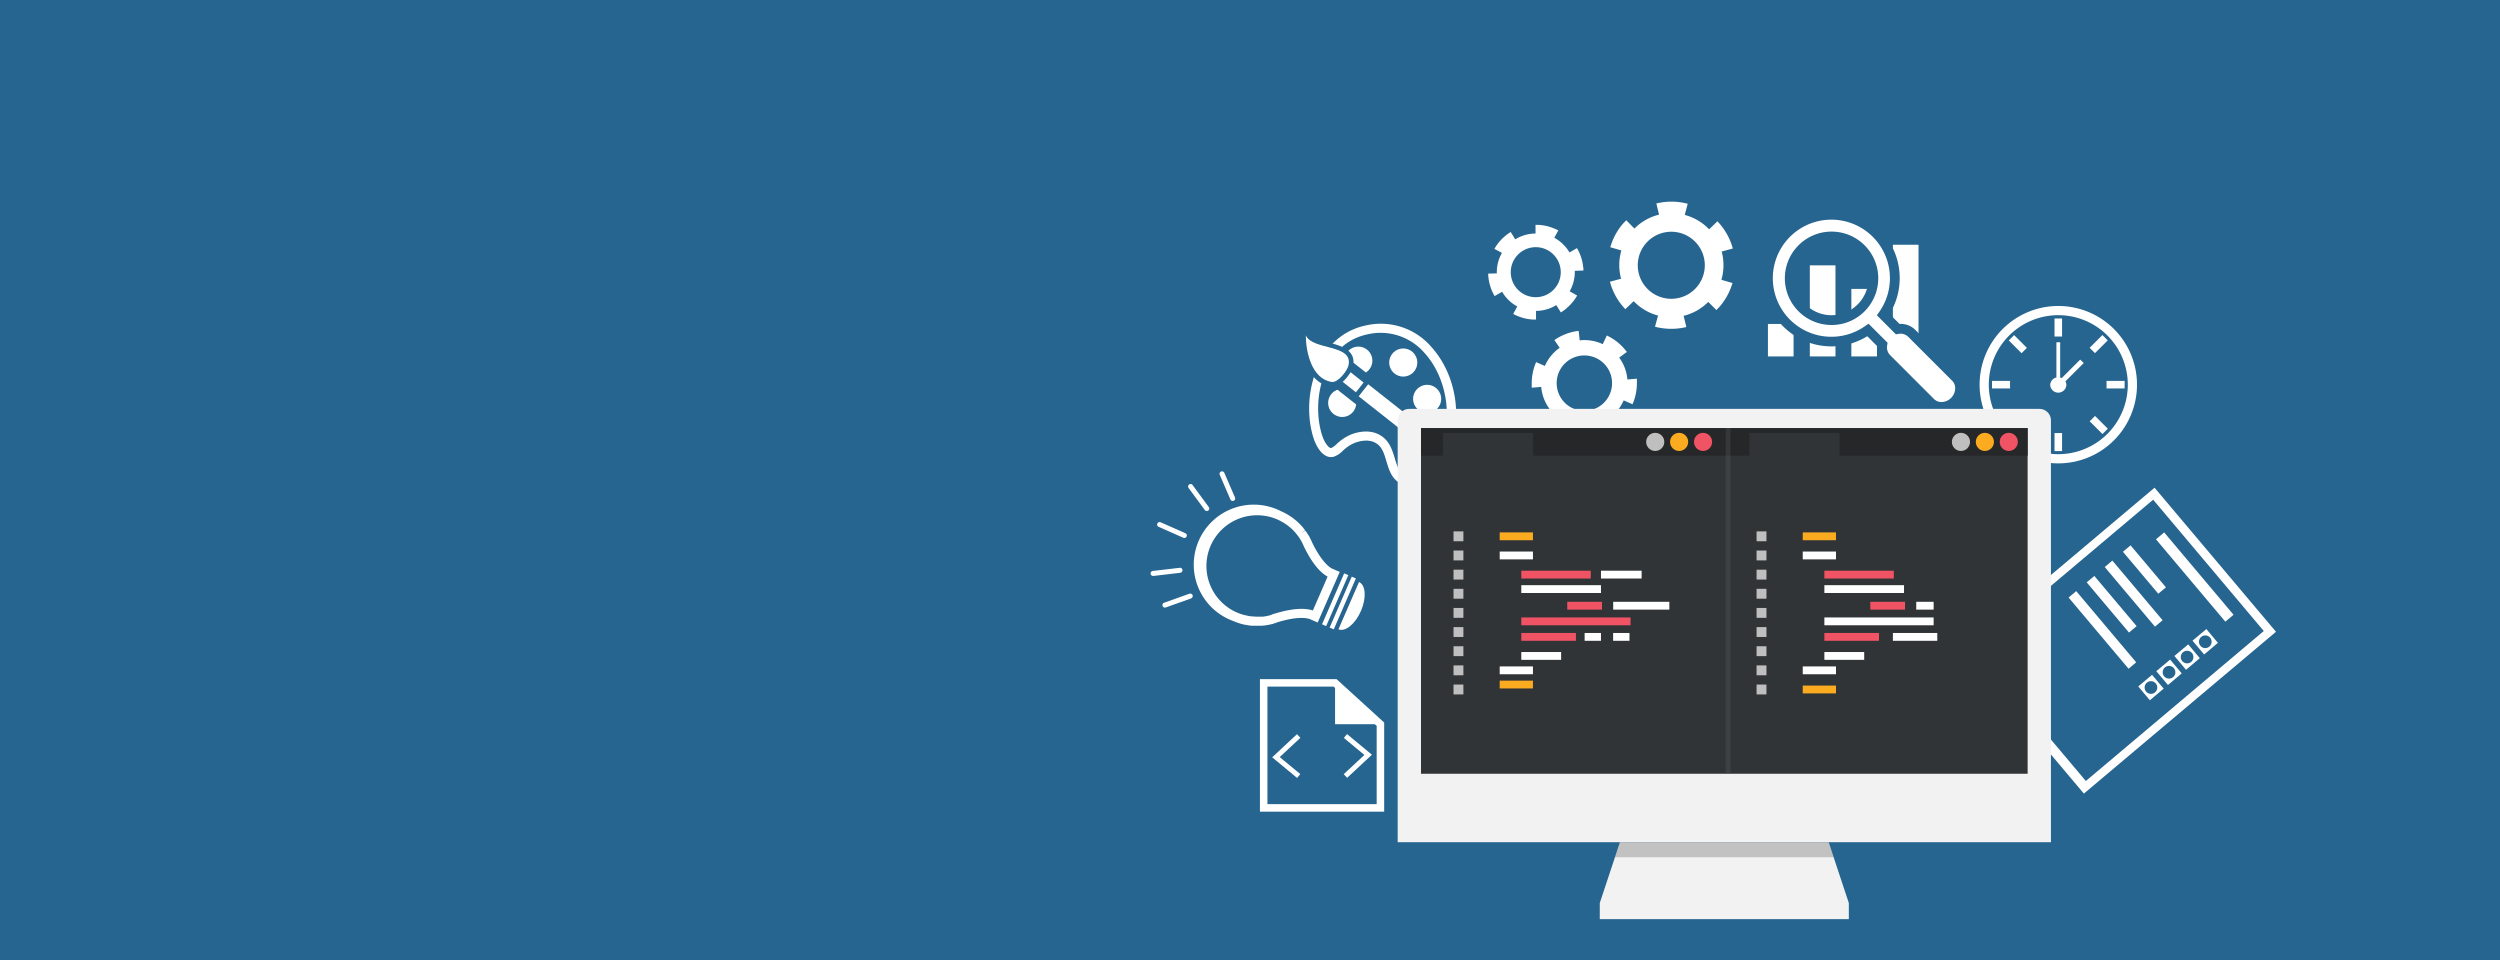 <svg xmlns="http://www.w3.org/2000/svg" viewBox="0 0 1000 384.04"><defs><style>.cls-1{isolation:isolate;}.cls-2{fill:#266590;}.cls-3{fill:#fff;}.cls-4{fill:#f2f2f2;}.cls-5{fill:#313437;}.cls-6{opacity:0.2;mix-blend-mode:multiply;}.cls-7{fill:#fbab20;}.cls-8{fill:#f05364;}.cls-9{fill:#bfbfbf;}.cls-10{fill:#252729;}.cls-11{fill:#5a5d5f;opacity:0.3;}.cls-12{fill:none;stroke:#fff;stroke-miterlimit:10;stroke-width:3px;}</style></defs><title>banner3</title><g class="cls-1"><g id="Layer_2" data-name="Layer 2"><g id="_ÎÓÈ_1" data-name="—ÎÓÈ_1"><rect class="cls-2" width="1000" height="384.04"/><path class="cls-3" d="M528.37,180.73h0l-.16-.19c-1.91-2.23-3.24-5.69-4.05-10.6a42.82,42.82,0,0,1,1-17.76c3.12-11.85,10.53-19.63,20.86-21.93a26.7,26.7,0,0,1,26.59,8.59c10.86,12.09,13.06,31.83,5,45-1.77,2.87-8.11,12.11-15.5,10.24a8.44,8.44,0,0,1-4.29-2.55c-1.73-1.93-2.5-4.49-3.25-7s-1.37-4.57-2.76-6.11a6.72,6.72,0,0,0-4.19-2.1c-.23,0-.46-.06-.7-.08a13,13,0,0,0-7.48,2.21,17.1,17.1,0,0,0-2.27,1.82,9.5,9.5,0,0,1-3.69,2.43C531.67,183.16,530,182.5,528.37,180.73Zm41.51-39.46a23.21,23.21,0,0,0-23.12-7.48c-11.46,2.55-16.19,11.91-18.14,19.32a39.17,39.17,0,0,0-.9,16.25c.69,4.17,1.78,7.14,3.23,8.83l.11.13c.92,1,1.31.91,1.44.88a7.71,7.71,0,0,0,2.21-1.63,20,20,0,0,1,2.77-2.2,16.28,16.28,0,0,1,9.63-2.75,10.41,10.41,0,0,1,1,.11,10.27,10.27,0,0,1,6.31,3.26c1.93,2.14,2.75,4.86,3.54,7.49.66,2.2,1.29,4.27,2.48,5.6a4.75,4.75,0,0,0,2.49,1.46c4,1,8.7-4,11.53-8.63C581.64,170.28,579.57,152,569.88,141.27Z"/><circle class="cls-3" cx="566.9" cy="178.32" r="5.63" transform="translate(112.17 560.94) rotate(-57.54)"/><circle class="cls-3" cx="570.89" cy="159.59" r="5.63" transform="translate(129.87 555.67) rotate(-57.55)"/><circle class="cls-3" cx="561.28" cy="145" r="5.63" transform="translate(137.71 540.78) rotate(-57.54)"/><circle class="cls-3" cx="543.33" cy="144.27" r="5.63" transform="translate(129.99 525.28) rotate(-57.54)"/><circle class="cls-3" cx="536.9" cy="161.19" r="5.63" transform="translate(112.78 527.75) rotate(-57.55)"/><rect class="cls-3" x="536.92" y="145.67" width="8.71" height="14.41" transform="translate(86.03 483.19) rotate(-51.74)"/><path class="cls-2" d="M583.84,187.14a2.62,2.62,0,0,0,.37-.38,3.17,3.17,0,0,0,.38-3.08,10.51,10.51,0,0,0-1.71-3,36.29,36.29,0,0,0-6.29-6.19l-25.14-19.84.79-1-10.84-8.55a6.24,6.24,0,0,0-.26-2.12c-1.18-3.73-5.74-4.93-9.77-6-3.08-.81-6.57-1.73-7.35-3.56l-3.6-8.43,0,9.17a33.46,33.46,0,0,0,1.46,9.87c2,6.18,5.57,9.85,10.43,10.62a3.93,3.93,0,0,0,1.12,0l11.08,8.74.79-1,25.13,19.83C572.8,184,580.67,189.85,583.84,187.14Zm-46.76-34.4a16.71,16.71,0,0,0,3.14-3.86l5.23,4.13-3.08,3.91Zm-11.57-9.88a27.92,27.92,0,0,1-1-4.25,32.66,32.66,0,0,0,5.89,2c3.17.84,5.73,1.61,6.76,2.86l-5.65,7.16C528.23,149.32,526.44,145.79,525.51,142.85Zm47.26,36.42-25.13-19.83,1.5-1.9,13.07,10.32,12.06,9.52a27.14,27.14,0,0,1,6.32,6.54A27.52,27.52,0,0,1,572.77,179.27Z"/><path class="cls-3" d="M547.28,153.7l-3.81,4.82,28.15,22.21c5.09,4,10.07,6.19,11.12,4.86s-2.22-5.67-7.31-9.69Z"/><path class="cls-3" d="M532.64,152.78c-8-1.28-10.3-12-10.32-18.66,2.61,6.11,19,3.39,17.08,12C539,148.2,535.21,153.19,532.64,152.78Z"/><rect class="cls-3" x="875.75" y="209.27" width="4.29" height="43.07" transform="translate(57.78 619.88) rotate(-40.11)"/><rect class="cls-3" x="855.76" y="216.81" width="3.99" height="21.95" transform="translate(55 606.22) rotate(-40.11)"/><rect class="cls-3" x="851.47" y="221.84" width="3.99" height="31.19" transform="translate(47.76 605.71) rotate(-40.11)"/><rect class="cls-3" x="842.65" y="228.52" width="3.99" height="26.26" transform="translate(42.99 601.05) rotate(-40.11)"/><rect class="cls-3" x="838.95" y="233.32" width="3.99" height="37.24" transform="translate(35.48 601.07) rotate(-40.11)"/><path class="cls-3" d="M882.55,251.62,877,256.27l4.65,5.52,5.52-4.65Zm-2.37,6.71a2.53,2.53,0,1,1,3.56.31A2.52,2.52,0,0,1,880.18,258.33Z"/><path class="cls-3" d="M875.28,257.74l-5.52,4.65,4.65,5.52,5.52-4.65Zm-2.37,6.71a2.52,2.52,0,1,1,3.56.3A2.52,2.52,0,0,1,872.92,264.45Z"/><path class="cls-3" d="M868.05,263.83l-5.52,4.65,4.65,5.52,5.52-4.65Zm-2.37,6.71a2.53,2.53,0,1,1,3.56.3A2.53,2.53,0,0,1,865.68,270.54Z"/><path class="cls-3" d="M860.82,269.93l-5.52,4.65,4.65,5.52,5.52-4.65Zm-2.37,6.71a2.53,2.53,0,1,1,3.56.3A2.53,2.53,0,0,1,858.45,276.64Z"/><path class="cls-3" d="M861.82,195.08,785,259.81l48.55,57.63,76.84-64.73ZM834.34,312.4l-44.25-52.52,71.17-60,44.25,52.53Z"/><path class="cls-3" d="M653.48,120.47l.37.38a20.71,20.71,0,0,0,9.37,5.37L662,130.69l.53.14c.34.07.82.19,1.4.29a25.19,25.19,0,0,0,4.33.41,25.89,25.89,0,0,0,4.34-.33l.8-.14.61-.13.53-.12-1.09-4.48a20.77,20.77,0,0,0,9.85-5.56l3.27,3.25.37-.39c.24-.25.58-.61,1-1.06a25.14,25.14,0,0,0,4.42-7.48c.1-.28.2-.54.28-.76l.19-.6.16-.52-4.43-1.29a21,21,0,0,0,.11-11.31l4.45-1.2-.14-.53c-.1-.33-.25-.8-.44-1.37A25.71,25.71,0,0,0,688.28,90c-.38-.45-.7-.83-.94-1.08l-.37-.39-3.33,3.19-.37-.38a20.74,20.74,0,0,0-9.37-5.37l1.18-4.46-.53-.14c-.34-.07-.82-.19-1.41-.3a25.39,25.39,0,0,0-4.33-.41,25.8,25.8,0,0,0-4.34.33l-.8.14-.61.13-.53.12,1.09,4.48a20.78,20.78,0,0,0-9.85,5.56L650.5,88.1l-.38.39c-.24.25-.58.61-1,1.06A25.09,25.09,0,0,0,644.74,97c-.1.28-.2.54-.28.77l-.19.6-.16.52,4.43,1.29a21,21,0,0,0-.11,11.31l-4.46,1.2.14.52c.1.33.25.81.44,1.37a26,26,0,0,0,1.81,4,26.44,26.44,0,0,0,2.46,3.6c.39.45.71.83.94,1.09l.37.39Zm5.57-23.86a13.41,13.41,0,1,1,0,19A13.41,13.41,0,0,1,659.05,96.61Z"/><path class="cls-3" d="M600.79,101.16c-.07.12-.14.23-.2.34a15.46,15.46,0,0,0-1.86,7.85l-3.45.1s0,.15,0,.41,0,.63.09,1.07a18.63,18.63,0,0,0,.63,3.19,19.23,19.23,0,0,0,1.15,3l.27.54.22.41.2.36,3-1.73a15.52,15.52,0,0,0,6.07,5.88l-1.63,3,.36.19c.23.12.56.29,1,.46a18.69,18.69,0,0,0,6.29,1.58l.61,0h.87v-3.45a15.63,15.63,0,0,0,8.12-2.32l1.81,2.93.35-.22.88-.61a19.14,19.14,0,0,0,4.51-4.67c.24-.37.44-.68.57-.9l.21-.35-3-1.71.2-.34a15.49,15.49,0,0,0,1.85-7.85l3.45-.1s0-.15,0-.41,0-.63-.09-1.07a18.76,18.76,0,0,0-.63-3.19,19.32,19.32,0,0,0-1.16-3l-.27-.54-.22-.41-.2-.35-3,1.73a15.52,15.52,0,0,0-6.08-5.87l1.64-3L623,92c-.23-.12-.56-.28-1-.46a18.56,18.56,0,0,0-3.08-1.06,19.11,19.11,0,0,0-3.22-.52l-.61,0h-.88l0,3.45a15.62,15.62,0,0,0-8.12,2.33l-1.81-2.94-.34.21-.89.61a19.53,19.53,0,0,0-2.46,2.14,19.8,19.8,0,0,0-2.06,2.53l-.58.91-.2.35Zm18.27-1.08a10,10,0,1,1-13.57,4.07A10,10,0,0,1,619.06,100.07Z"/><path class="cls-3" d="M623.88,139.13l-.36.25a17.11,17.11,0,0,0-5.57,7l-3.5-1.53-.18.41c-.1.27-.26.65-.42,1.11a21,21,0,0,0-.88,3.49,22.13,22.13,0,0,0-.28,3.58c0,.25,0,.47,0,.67l0,.52c0,.28,0,.45,0,.45l3.8-.32a17.15,17.15,0,0,0,3.29,8.75l-3.07,2.26.27.35c.18.23.42.55.75.92a20.56,20.56,0,0,0,2.57,2.52,21.23,21.23,0,0,0,3,2l.59.32.46.23.41.2,1.61-3.45a17.32,17.32,0,0,0,9.22,1.51l.42,3.79.45,0,1.17-.19a20.94,20.94,0,0,0,3.47-1,21.67,21.67,0,0,0,3.25-1.55l1-.63.37-.26-2.18-3.13.36-.25a17.15,17.15,0,0,0,5.57-7L653,161.7l.18-.41c.1-.27.26-.65.42-1.11a21.06,21.06,0,0,0,.88-3.49,21.82,21.82,0,0,0,.28-3.58c0-.24,0-.47,0-.67s0-.37,0-.52l0-.45-3.8.32a17.15,17.15,0,0,0-3.29-8.75l3.07-2.26-.27-.35c-.18-.23-.42-.55-.75-.92a20.76,20.76,0,0,0-5.55-4.56l-.58-.32-.47-.23-.4-.2-1.62,3.46a17.27,17.27,0,0,0-9.22-1.52l-.42-3.79-.45.05-1.17.19a21.64,21.64,0,0,0-3.47,1,22.38,22.38,0,0,0-3.25,1.55l-1,.63-.37.25Zm18.79,7.56a11.08,11.08,0,1,1-15.5-2.35A11.09,11.09,0,0,1,642.67,146.69Z"/><rect class="cls-3" x="707.17" y="129.58" width="10.26" height="12.99"/><rect class="cls-3" x="723.93" y="106.14" width="10.26" height="36.43"/><rect class="cls-3" x="740.54" y="115.56" width="10.26" height="27.01"/><rect class="cls-3" x="757.15" y="97.9" width="10.26" height="44.67"/><path class="cls-3" d="M750.56,93.38A25.36,25.36,0,1,0,747.2,132l5.74,5.74a6.34,6.34,0,0,0,1.67,5.61L772.22,161c2.53,2.53,6.87,2.34,9.64-.43s3-7.11.43-9.64L764.69,133.3a6.33,6.33,0,0,0-5.6-1.67l-5.75-5.75A25.34,25.34,0,0,0,750.56,93.38Zm-29.76,29.76a16.73,16.73,0,1,1,23.66,0A16.73,16.73,0,0,1,720.79,123.14Z"/><path class="cls-2" d="M776.65,164.72a8.13,8.13,0,0,1-5.8-2.35l-17.61-17.61a8.13,8.13,0,0,1-2.33-6.27l-4-4a27.31,27.31,0,1,1,8.91-8.91l4,4a8.21,8.21,0,0,1,6.26,2.33l17.61,17.61a8.14,8.14,0,0,1,2.34,6.2,9.52,9.52,0,0,1-9.38,9Zm-29.23-35.23,7.62,7.62-.17,1A4.37,4.37,0,0,0,756,142l17.6,17.61a4.25,4.25,0,0,0,3,1.21,5.61,5.61,0,0,0,5.47-5.26,4.27,4.27,0,0,0-1.2-3.26l-17.61-17.61a4.44,4.44,0,0,0-3.89-1.13l-1,.17-7.62-7.62.95-1.34a23.42,23.42,0,1,0-5.67,5.67Zm-14.8.51a18.68,18.68,0,1,1,13.21-5.47A18.57,18.57,0,0,1,732.63,130Zm0-33.47a14.78,14.78,0,1,0,10.45,4.33A14.68,14.68,0,0,0,732.63,96.53Z"/><path class="cls-3" d="M527.07,249l-3.22-1.4c-1.6-.51-5.35-1-12.78,1.29l-.19.06-.64.23-.17.06-.69.21-.35.17-.2,0a24.26,24.26,0,0,1-2.54.51l-.84.1-.18,0-.75.06-.24,0-.74,0h-1.39l-.6,0-.49,0-.31,0-.7-.07-.55-.07-.5-.08-.56-.1-.38-.07-.12,0-.46-.1-.62-.16-.48-.13-.59-.18-.42-.13-.69-.24-.3-.11c-.38-.15-.72-.29-1.06-.43a24,24,0,1,1,19.09-43.94c.34.15.68.31,1,.47l.27.13.58.3,1,.56.51.32.9.6.43.31.37.28.89.72.36.31.44.4.73.71.26.27.14.14.35.38.17.19c.21.23.37.41.52.61l.11.14.6.77-1.44,1.14,1.53-1,.43.59c.32.47.62.94.9,1.41h.06l.74,1.48.24.49c.16.33.28.6.39.87,3.43,7,6.34,9.48,7.8,10.31l3.21,1.39Zm-18.22-3.23.25-.08.61-.22.12,0c8.23-2.53,12.82-2.1,15.25-1.3l.08,0,5.9-13.56-.08,0c-2.24-1.23-5.68-4.29-9.41-12l-.11-.25c-.07-.16-.16-.37-.25-.57s-.26-.54-.38-.77l-.14-.27a20.24,20.24,0,0,0-1.17-1.92l-.37-.5-.65-.84-.41-.49-.59-.65-.26-.28-.55-.52-.42-.38-1.36-1.09-.36-.26-.79-.53-.35-.22-1.59-.87c-.31-.15-.59-.29-.87-.41A20.28,20.28,0,1,0,494.77,245l.87.35.29.1.57.2.39.12.49.15,1.71.4.49.09.41.06.45.06,2.11.14h.79l.69,0,.24,0,.62,0,.17,0,.71-.09a21.12,21.12,0,0,0,2.29-.48l.28-.08Z"/><rect class="cls-3" x="526.02" y="240.33" width="22.22" height="1.8" transform="translate(101.77 637.67) rotate(-66.51)"/><rect class="cls-3" x="522.97" y="239.01" width="22.22" height="1.8" transform="translate(101.16 634.09) rotate(-66.51)"/><path class="cls-3" d="M544.38,244.38c2.27-5.22,1.92-10.4-.78-11.57l-8.22,18.9C538.08,252.89,542.11,249.61,544.38,244.38Z"/><path class="cls-3" d="M477,238.84a1,1,0,0,1-.58.54L466.25,243a1,1,0,0,1-.67-1.88l10.18-3.63a1,1,0,0,1,1.28.61A1,1,0,0,1,477,238.84Z"/><path class="cls-3" d="M472.89,228.52a1,1,0,0,1-.8.6l-10.73,1.26a1,1,0,1,1-.23-2l10.74-1.26A1,1,0,0,1,473,228,1,1,0,0,1,472.89,228.52Z"/><path class="cls-3" d="M474.65,214.6h0a1,1,0,0,1-1.32.51l-9.88-4.38a1,1,0,0,1-.51-1.31h0a1,1,0,0,1,1.32-.51l9.88,4.37A1,1,0,0,1,474.65,214.6Z"/><path class="cls-3" d="M494,199.78a1,1,0,0,1-1.84,0l-4.29-9.92a1,1,0,0,1,1.83-.79L494,199A1,1,0,0,1,494,199.78Z"/><path class="cls-3" d="M483.63,203.81a1,1,0,0,1-1.72.19l-6.4-8.71a1,1,0,1,1,1.6-1.18l6.4,8.71A1,1,0,0,1,483.63,203.81Z"/><path class="cls-3" d="M823.32,122.39a31.48,31.48,0,1,0,31.48,31.48A31.48,31.48,0,0,0,823.32,122.39Zm0,59.28a27.8,27.8,0,1,1,27.8-27.8A27.81,27.81,0,0,1,823.32,181.67Z"/><rect class="cls-3" x="821.81" y="127.39" width="3.02" height="7.22"/><rect class="cls-3" x="821.81" y="173.22" width="3.02" height="7.22"/><rect class="cls-3" x="842.62" y="152.36" width="7.23" height="3.02"/><rect class="cls-3" x="796.8" y="152.36" width="7.22" height="3.02"/><rect class="cls-3" x="835.9" y="136.17" width="7.22" height="3.02" transform="translate(148.41 633.79) rotate(-44.99)"/><rect class="cls-3" x="803.49" y="168.58" width="7.23" height="3.02" transform="translate(115.92 620.22) rotate(-44.97)"/><rect class="cls-3" x="838.03" y="166.44" width="3.02" height="7.22" transform="translate(125.69 643.52) rotate(-45.01)"/><rect class="cls-3" x="805.62" y="134.04" width="3.02" height="7.23" transform="translate(139.07 611.05) rotate(-45)"/><path class="cls-3" d="M832.08,143.84l-7.39,7.39a3.33,3.33,0,0,0-.62-.21V136.91h-1.51V151a3.15,3.15,0,0,0-2.48,3,3.24,3.24,0,0,0,6.47,0,3,3,0,0,0-.39-1.46l7.34-7.34Z"/><path class="cls-4" d="M815.78,163.56H563.67a4.62,4.62,0,0,0-4.6,4.6V336.88H820.38V168.16A4.62,4.62,0,0,0,815.78,163.56Z"/><rect class="cls-5" x="568.4" y="171.25" width="242.65" height="138.25"/><polygon class="cls-4" points="739.53 361.21 739.53 367.65 639.91 367.65 639.91 361.21 645.98 342.9 646.64 340.89 647.98 336.88 731.47 336.88 732.8 340.89 733.46 342.9 739.53 361.21"/><polygon class="cls-6" points="733.46 342.9 645.98 342.9 646.64 340.89 647.98 336.88 731.47 336.88 732.8 340.89 733.46 342.9"/><rect class="cls-7" x="599.88" y="212.96" width="13.3" height="3.13"/><rect class="cls-3" x="599.88" y="220.62" width="13.3" height="3.13"/><rect class="cls-8" x="608.52" y="228.28" width="27.78" height="3.13"/><rect class="cls-3" x="640.39" y="228.28" width="16.26" height="3.13"/><rect class="cls-3" x="608.52" y="234.07" width="31.87" height="3.13"/><rect class="cls-8" x="608.52" y="246.98" width="43.7" height="3.13"/><rect class="cls-8" x="608.52" y="253.19" width="21.85" height="3.13"/><rect class="cls-3" x="633.85" y="253.19" width="6.54" height="3.13"/><rect class="cls-3" x="645.25" y="253.19" width="6.54" height="3.13"/><rect class="cls-3" x="608.52" y="260.81" width="15.93" height="3.13"/><rect class="cls-8" x="626.9" y="240.72" width="13.89" height="3.13"/><rect class="cls-3" x="645.28" y="240.72" width="22.46" height="3.13"/><rect class="cls-3" x="599.88" y="266.57" width="13.3" height="3.13"/><rect class="cls-7" x="599.88" y="272.25" width="13.3" height="3.13"/><rect class="cls-7" x="721.1" y="212.96" width="13.3" height="3.13"/><rect class="cls-3" x="721.1" y="220.62" width="13.3" height="3.13"/><rect class="cls-8" x="729.75" y="228.28" width="27.78" height="3.13"/><rect class="cls-3" x="729.75" y="234.07" width="31.86" height="3.13"/><rect class="cls-3" x="729.75" y="246.98" width="43.7" height="3.13"/><rect class="cls-8" x="729.75" y="253.19" width="21.85" height="3.13"/><rect class="cls-3" x="757.16" y="253.19" width="17.75" height="3.13"/><rect class="cls-3" x="729.75" y="260.81" width="15.93" height="3.13"/><rect class="cls-8" x="748.12" y="240.72" width="13.89" height="3.13"/><rect class="cls-3" x="766.5" y="240.72" width="6.95" height="3.13"/><rect class="cls-3" x="721.1" y="266.57" width="13.3" height="3.13"/><rect class="cls-7" x="721.1" y="274.23" width="13.3" height="3.13"/><rect class="cls-9" x="581.41" y="212.55" width="3.95" height="3.95"/><rect class="cls-9" x="581.41" y="220.21" width="3.95" height="3.95"/><rect class="cls-9" x="581.41" y="227.87" width="3.95" height="3.95"/><rect class="cls-9" x="581.41" y="235.53" width="3.95" height="3.95"/><rect class="cls-9" x="581.41" y="243.18" width="3.95" height="3.95"/><rect class="cls-9" x="581.41" y="250.84" width="3.95" height="3.95"/><rect class="cls-9" x="581.41" y="258.5" width="3.95" height="3.95"/><rect class="cls-9" x="581.41" y="266.16" width="3.95" height="3.95"/><rect class="cls-9" x="581.41" y="273.82" width="3.95" height="3.95"/><rect class="cls-9" x="702.63" y="212.55" width="3.95" height="3.95"/><rect class="cls-9" x="702.63" y="220.21" width="3.95" height="3.95"/><rect class="cls-9" x="702.63" y="227.87" width="3.95" height="3.95"/><rect class="cls-9" x="702.63" y="235.53" width="3.95" height="3.95"/><rect class="cls-9" x="702.63" y="243.18" width="3.95" height="3.95"/><rect class="cls-9" x="702.63" y="250.84" width="3.95" height="3.95"/><rect class="cls-9" x="702.63" y="258.5" width="3.95" height="3.95"/><rect class="cls-9" x="702.63" y="266.16" width="3.95" height="3.95"/><rect class="cls-9" x="702.63" y="273.82" width="3.95" height="3.95"/><rect class="cls-10" x="568.4" y="171.25" width="242.65" height="11.02"/><rect class="cls-11" x="690.28" y="171.25" width="1.89" height="138.25"/><circle class="cls-8" cx="681.22" cy="176.76" r="3.63"/><circle class="cls-7" cx="671.65" cy="176.76" r="3.63"/><circle class="cls-9" cx="662.09" cy="176.76" r="3.63"/><circle class="cls-8" cx="803.51" cy="176.76" r="3.63"/><circle class="cls-7" cx="793.95" cy="176.76" r="3.63"/><circle class="cls-9" cx="784.38" cy="176.76" r="3.63"/><rect class="cls-5" x="577.18" y="173.14" width="36.07" height="10.43"/><rect class="cls-5" x="699.77" y="173.14" width="36.07" height="10.43"/><polygon class="cls-12" points="552.17 289.68 552.17 323.16 505.47 323.16 505.47 273.14 534.02 273.14 552.17 289.68"/><polygon class="cls-3" points="552.17 289.68 534.02 289.68 534.02 273.14 552.17 289.68"/><polygon class="cls-3" points="518.83 311.17 508.87 302.92 518.79 293.67 520.15 295.13 511.89 302.83 520.11 309.63 518.83 311.17"/><polygon class="cls-3" points="538.86 311.13 537.49 309.67 545.75 301.98 537.54 295.17 538.81 293.63 548.77 301.89 538.86 311.13"/></g></g></g></svg>